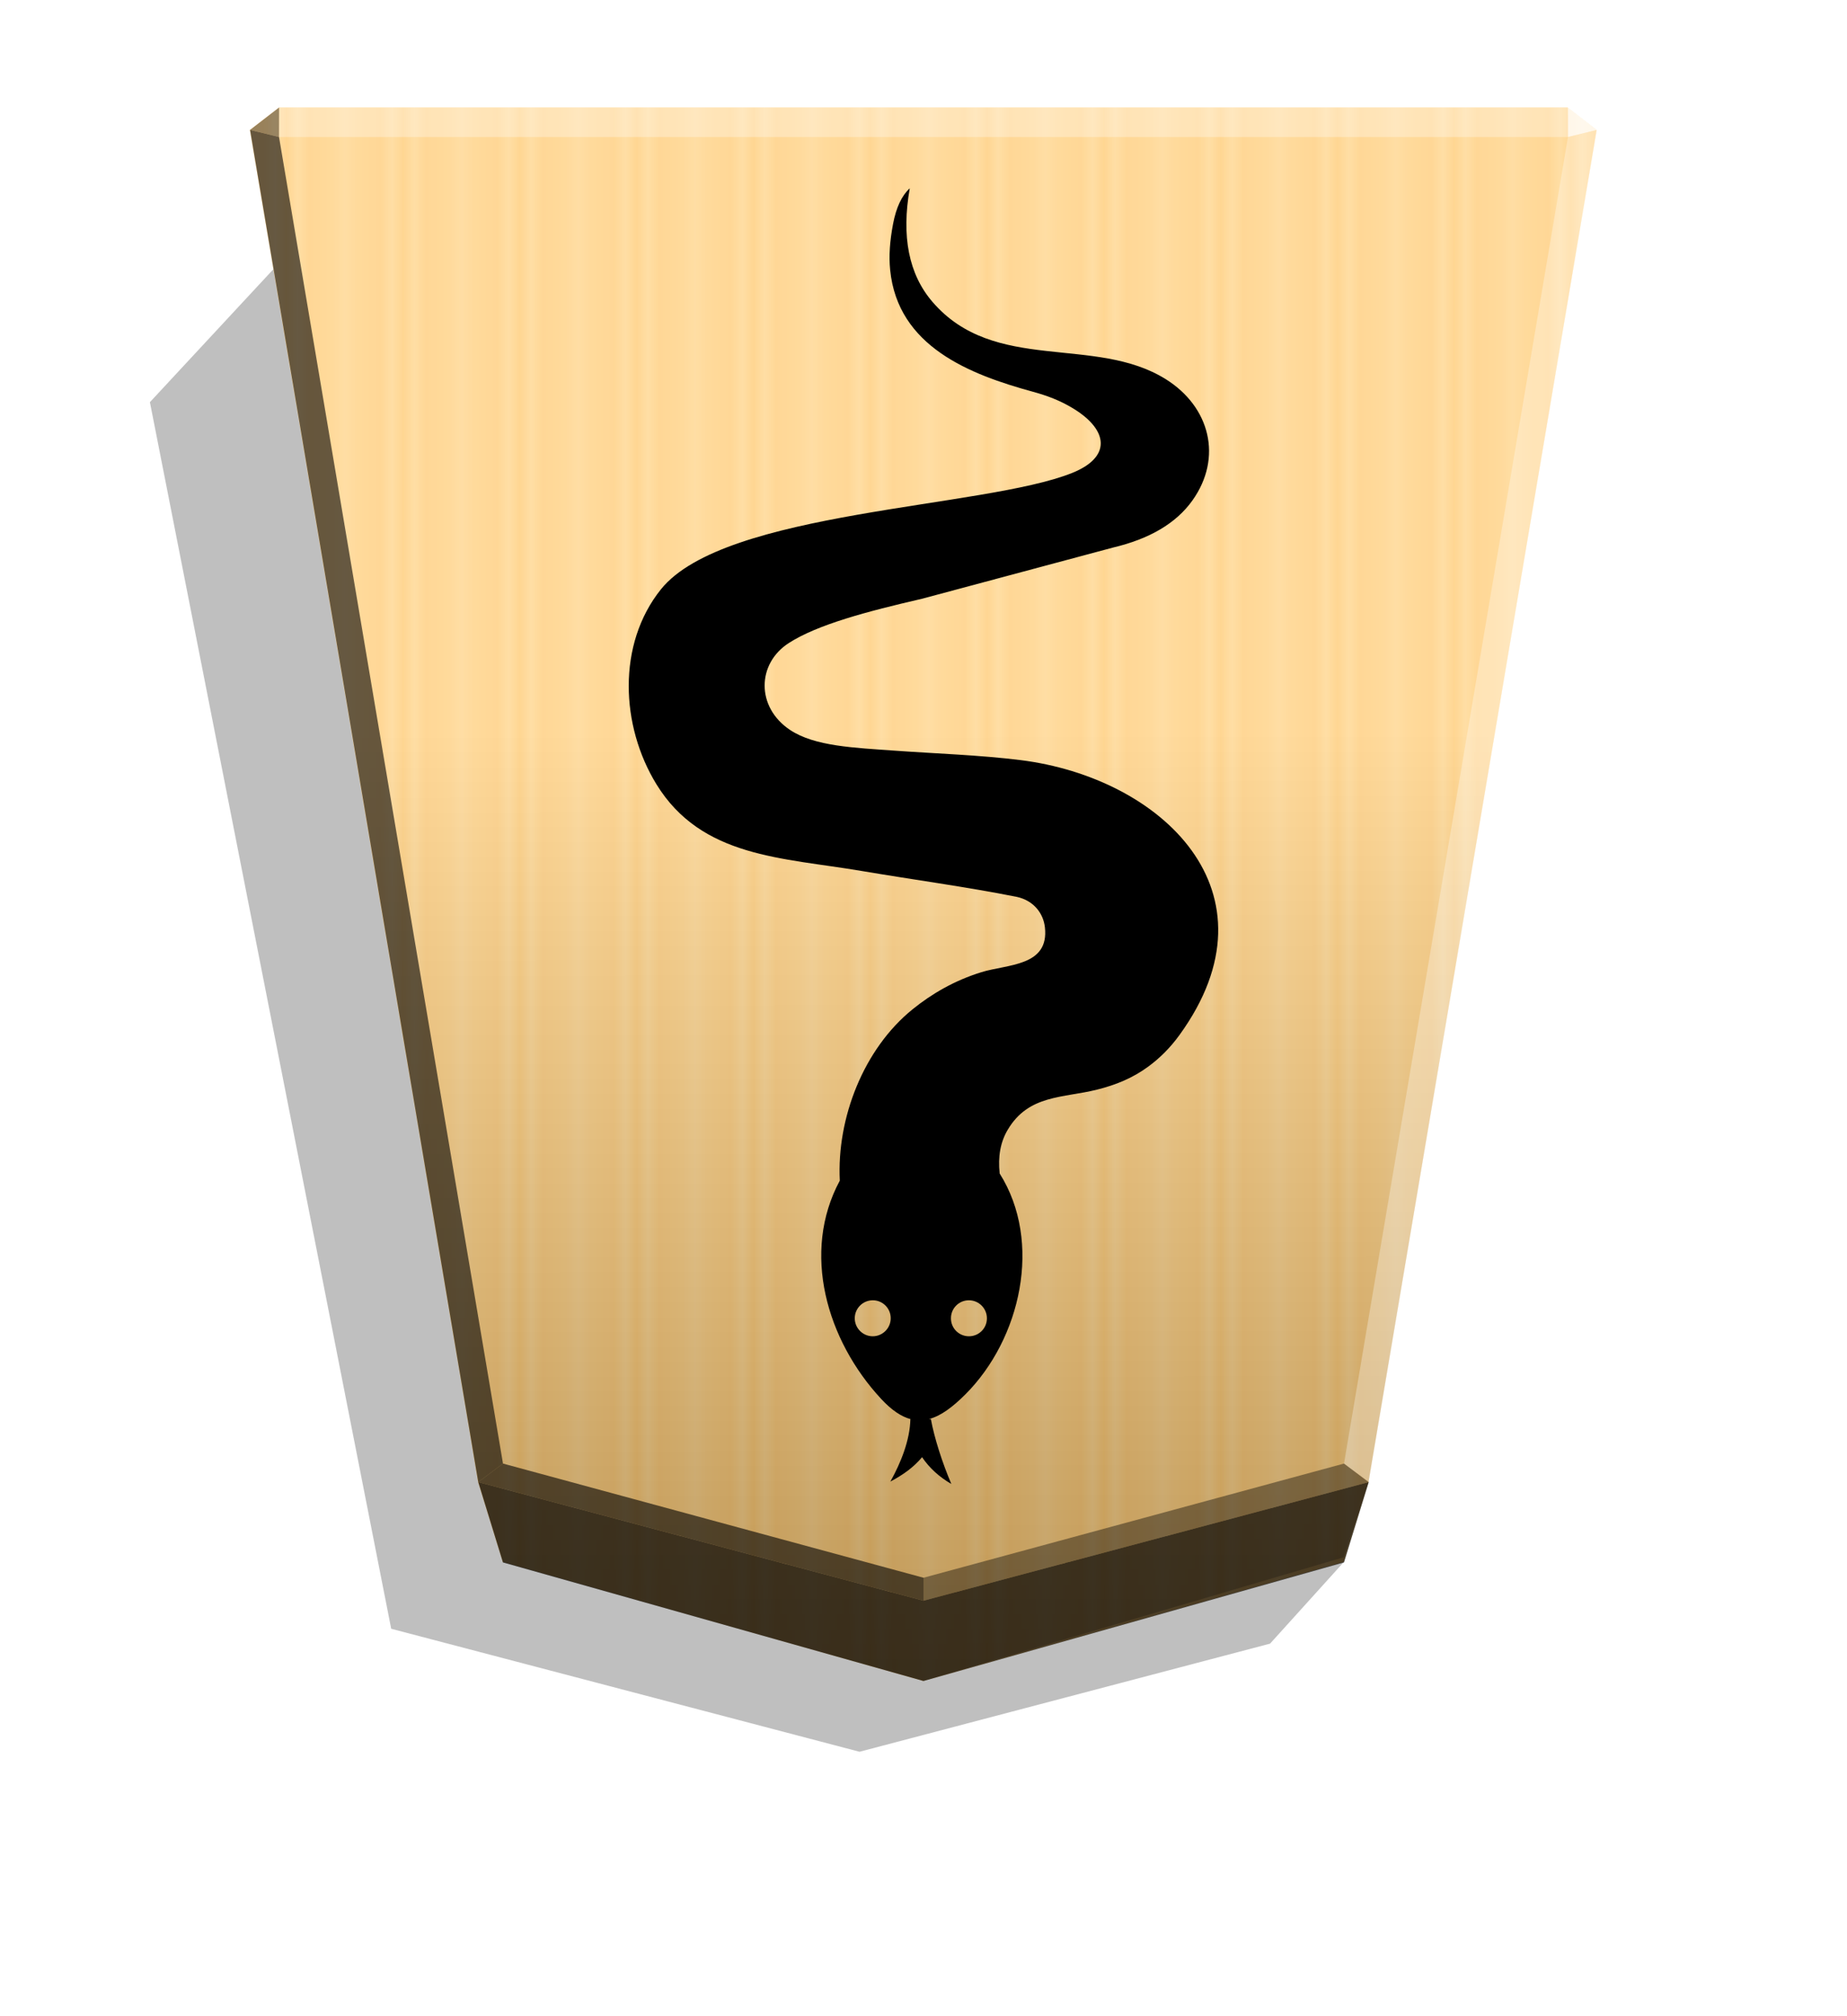 <svg xmlns="http://www.w3.org/2000/svg" width="498.898" height="544.252" viewBox="0 0 1320 1440"><defs><linearGradient id="b" x1="-1430.769" x2="-1409.955" y1="-77.47" y2="-77.47" gradientUnits="userSpaceOnUse" spreadMethod="reflect"><stop offset="0" stop-color="#ffd285"/><stop offset=".232" stop-color="#ffcd79"/><stop offset=".616" stop-color="#ffca73"/><stop offset=".808" stop-color="#ffd386"/><stop offset="1" stop-color="#ffc86e"/></linearGradient><linearGradient id="c" x1="-905.021" x2="-904.556" y1="-376.306" y2="184.159" gradientUnits="userSpaceOnUse"><stop offset="0"/><stop offset=".602" stop-color="#fff"/></linearGradient><filter id="a" width="1.028" height="1.022" x="-.014" y="-.011" style="color-interpolation-filters:sRGB"><feGaussianBlur stdDeviation="2.441"/></filter><filter id="d" width="1.137" height="1.062" x="-.068" y="-.031" style="color-interpolation-filters:sRGB"><feGaussianBlur in="SourceGraphic" result="result0" stdDeviation="6"/><feDiffuseLighting lighting-color="#FFF" result="result5" surfaceScale="4"><feDistantLight azimuth="235" elevation="45"/></feDiffuseLighting><feComposite in="result5" in2="SourceGraphic" k1="1.4" operator="arithmetic" result="fbSourceGraphic"/><feGaussianBlur in="fbSourceGraphic" result="result0" stdDeviation="6"/><feSpecularLighting in="result0" lighting-color="#FFF" result="result1" specularExponent="25" surfaceScale="4"><feDistantLight azimuth="280" elevation="45"/></feSpecularLighting><feComposite in="fbSourceGraphic" in2="result1" k2="1" k3="1" operator="arithmetic" result="result4"/><feComposite in="result4" in2="SourceGraphic" operator="in" result="result2"/></filter></defs><path d="m-2655.488 204.013 26.181 28.949 146.334 38.515 166.935-43.817 86.005-436.932-45.894-49.39z" filter="url(#a)" opacity=".5" transform="matrix(-2.005 0 0 2.005 -4364.078 706.823)"/><path fill="url(#b)" d="m-1220.686-332.674-149.881 42.384-8.809 28.459-81.338 481.636 10.349 7.986h459.359l10.348-7.986-81.338-481.636-8.809-28.459z" transform="rotate(180 -893.82 266.77) scale(2.005)"/><path fill="url(#c)" d="m-905.021-376.306-149.881 44.065-8.809 26.778-81.358 481.64 10.349 7.986 459.383-.004 10.349-7.986-81.343-481.636-8.809-28.601z" opacity=".25" style="mix-blend-mode:overlay" transform="rotate(180 -577.344 223.027) scale(2.005)"/><path d="m199.419 97.854.043-21.064-20.75 16.013 20.707 5.052zm778.776 960.694-17.664-13.248L660 1126.847v16.402z" opacity=".4"/><path d="m341.805 1058.548 17.664-13.248L660 1126.847v16.402z" opacity=".6"/><path d="m341.805 1058.548 17.664-13.248-160.05-947.446-20.707-5.052z" opacity=".6"/><g fill="#fff"><path d="m978.195 1058.548-17.664-13.248 160.05-947.446 20.707-5.052z" opacity=".3"/><path d="m1120.582 97.854-.043-21.064 20.75 16.013-20.707 5.052z" opacity=".8"/><path d="M1120.582 97.854H199.419l.043-21.064h921.077l.043 21.064z" opacity=".3"/></g><path d="m359.468 1115.896-17.663-57.348L660 1143.25l318.195-84.702-17.663 57.348L660 1200.598l-300.532-84.702z" opacity=".7"/><path d="M665.283 1013.539h-1.445c8.433-2.169 16.906-8.474 26.143-17.71 39.435-39.435 55.378-108.708 24.456-157.701-1.325-12.088.562-22.489 5.743-31.203 14.898-25.18 39.395-22.61 63.771-28.673 13.493-3.373 25.5-8.233 36.785-16.545 8.192-6.024 15.702-13.453 22.328-22.65 73.81-102.082-13.132-183.643-113.688-196.173-29.356-3.654-60.639-4.658-89.352-6.706-29.516-2.128-57.788-3.092-75.417-14.859-24.376-16.264-23.734-47.426-.763-62.124 20.56-13.172 55.94-22.529 94.974-31.524l136.578-36.585c25.982-6.144 45.098-17.227 56.824-33.692 21.766-30.6 12.49-66.783-18.955-86.501-50.76-31.805-122.603-3.815-166.857-55.298-16.987-19.718-22.288-46.865-16.224-81.12-5.743 5.261-9.718 13.734-11.927 25.42-2.33 12.209-3.092 23.011-2.088 32.85 5.421 54.816 56.984 74.734 102.082 87.063 9.758 2.69 19.557 6.144 29.717 12.53 23.974 15.059 26.464 34.094-1.647 45.418-62.807 25.3-248.499 26.665-293.918 83.088-31.604 39.315-28.793 97.785-3.252 139.308 32.287 52.447 89.874 52.287 146.738 61.924 37.026 6.265 74.092 11.205 110.957 18.513 12.128 2.731 18.794 11.887 19.918 21.606 3.253 28.15-26.785 26.383-45.419 32.166-19.316 5.984-35.58 15.501-49.113 26.465-35.018 28.27-54.294 77.746-52.045 122.402-27.629 51.242-9.357 114.009 29.556 155.894 7.47 8.032 14.377 12.69 21.124 14.457h-.241c-.322 14.939-6.747 31.082-14.297 44.576 8.835-4.659 16.706-10.2 22.65-17.43 5.34 7.912 12.408 14.177 20.922 19.156-6.466-15.14-12.168-32.89-14.618-46.342zm-41.563-59.153c7.067 0 12.85-5.783 12.85-12.85.04-7.109-5.742-12.892-12.85-12.852-7.068 0-12.851 5.783-12.851 12.851 0 7.068 5.783 12.85 12.85 12.85zm68.75 0c7.149 0 12.891-5.743 12.851-12.85 0-7.069-5.783-12.852-12.85-12.852-7.109-.04-12.891 5.743-12.851 12.851-.04 7.108 5.702 12.85 12.85 12.85z" class="st0" style="clip-rule:evenodd;fill-rule:evenodd;stroke-width:5.679;filter:url(#d)"/></svg>